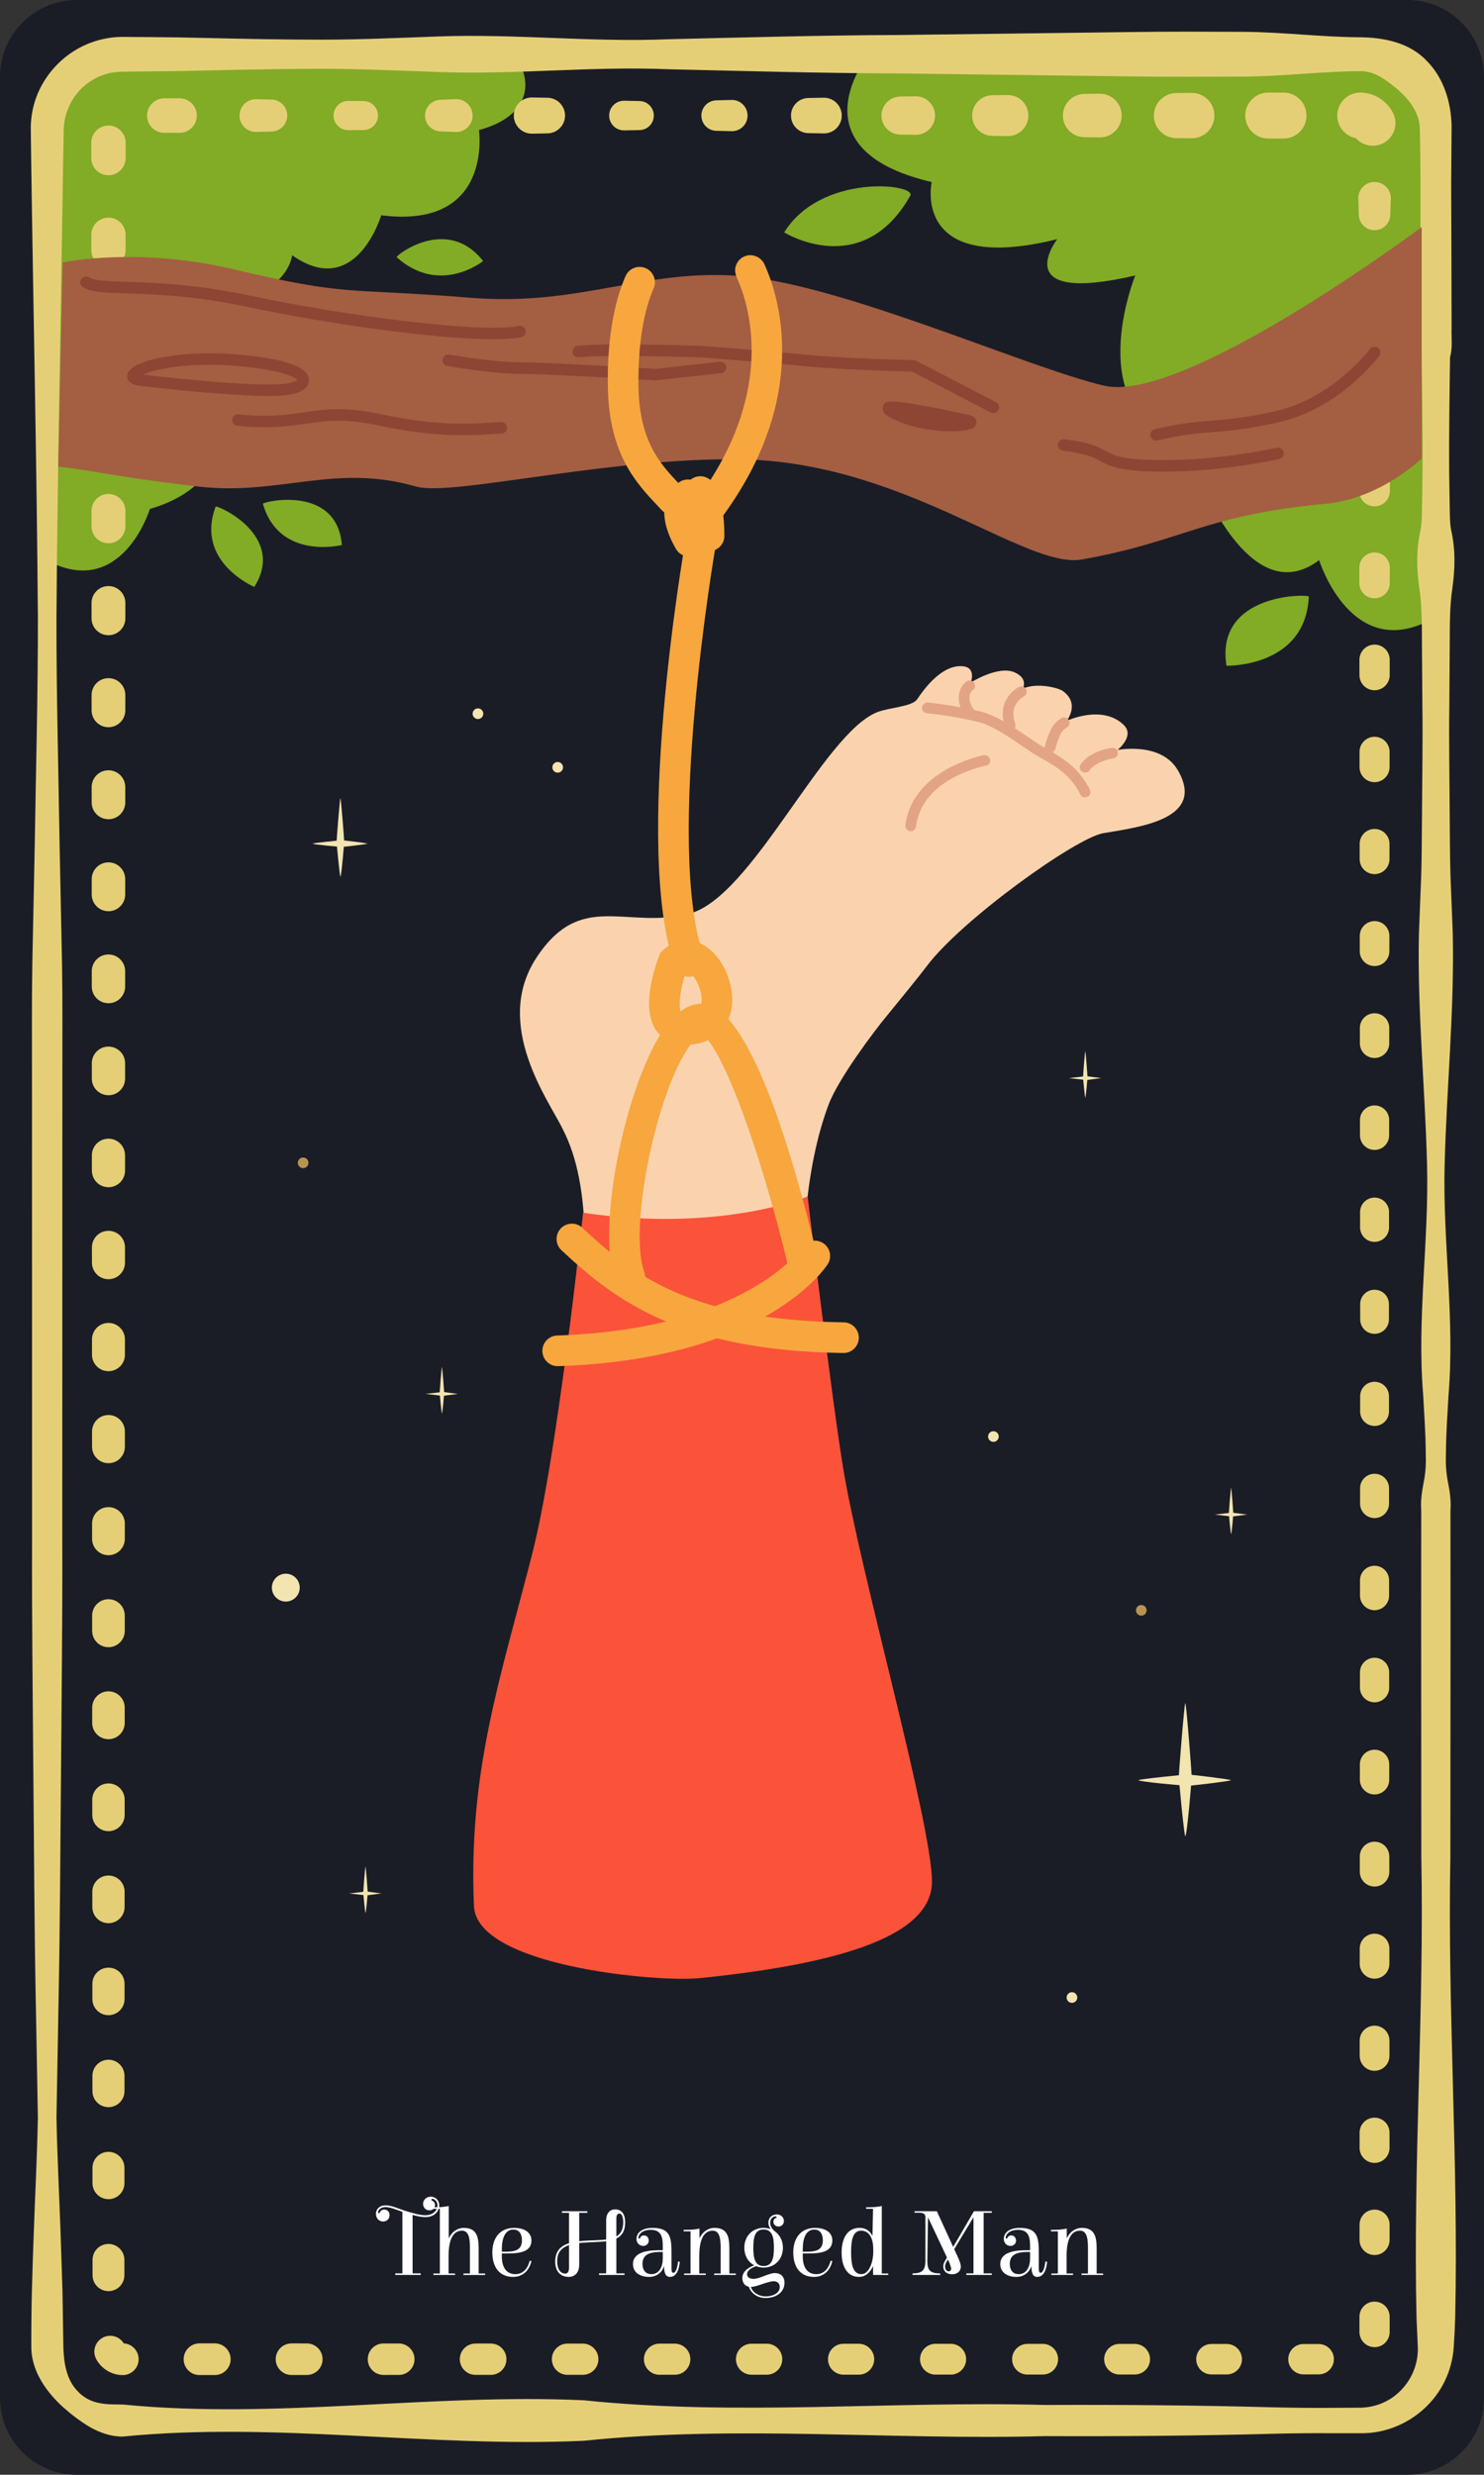<?xml version="1.0" encoding="UTF-8" standalone="no"?>
<!-- Created with Inkscape (http://www.inkscape.org/) -->

<svg
   version="1.1"
   id="svg1"
   width="129.112"
   height="215.185"
   viewBox="0 0 129.112 215.185"
   xmlns="http://www.w3.org/2000/svg"
   xmlns:svg="http://www.w3.org/2000/svg">
  <rect x="0" y="0" width="129.112" height="215.185" fill="#333333" stroke="none"/>
  <defs
     id="defs1" />
  <g
     id="g1"
     transform="translate(-150.835,-235.971)">
    <g
       id="g3376">
      <path
         id="path1945"
         d="m 279.947,444.489 c 0,3.667 -3,6.667 -6.667,6.667 H 157.501 c -3.667,0 -6.667,-3 -6.667,-6.667 V 242.637 c 0,-3.667 3,-6.667 6.667,-6.667 h 115.779 c 3.667,0 6.667,3 6.667,6.667 v 201.852"
         style="fill:#1a1d26;fill-opacity:1;fill-rule:nonzero;stroke:none;stroke-width:0.133" />
      <path
         id="path1946"
         d="m 278.061,446.964 -3.284,3.284 h -57.853 l -59.495,-1.262 -5.305,-2.544 0.507,-24.624 h 125.809 l -0.379,25.146"
         style="fill:#1a1d26;fill-opacity:1;fill-rule:nonzero;stroke:none;stroke-width:0.133" />
      <path
         id="path1947"
         d="m 226.444,240.685 c 0,0 -6.808,8.253 5.451,11.116 0,0 -1.829,8.124 10.919,4.965 0,0 -4.436,5.764 6.789,3.159 0,0 -4.876,12.017 4.303,14.499 0,0 4.876,15.387 11.697,10.252 0,0 2.863,9.216 10.101,4.963 l -0.023,-43.577 c 0,0 0.772,-6.577 -6.579,-6.577 -7.351,0 -42.659,1.201 -42.659,1.201"
         style="fill:#82ab26;fill-opacity:1;fill-rule:nonzero;stroke:none;stroke-width:0.133" />
      <path
         id="path1948"
         d="m 230.028,252.993 c 0.587,-1.04 -7.748,-1.996 -10.967,3.184 0,0 6.776,4.225 10.967,-3.184"
         style="fill:#82ab26;fill-opacity:1;fill-rule:nonzero;stroke:none;stroke-width:0.133" />
      <path
         id="path1949"
         d="m 243.279,272.208 c 2.984,2.733 -2.613,-2.379 -9.852,-2.431 0,0 2.217,3.775 9.852,2.431"
         style="fill:#82ab26;fill-opacity:1;fill-rule:nonzero;stroke:none;stroke-width:0.133" />
      <path
         id="path1950"
         d="m 264.704,287.849 c 0.011,-0.235 -8.183,-0.345 -7.16,6.009 0,0 6.88,0.179 7.16,-6.009"
         style="fill:#82ab26;fill-opacity:1;fill-rule:nonzero;stroke:none;stroke-width:0.133" />
      <path
         id="path1951"
         d="m 195.287,240.685 c 0.912,0.281 3.353,4.911 -2.779,6.596 0,0 1.263,8.653 -8.505,7.409 0,0 -2.189,7.403 -7.748,3.476 0,0 -0.555,5.031 -9.492,3.453 0,0 9.669,14.94 -2.887,18.607 0,0 -2.441,7.98 -9.016,4.449 l 0.024,-38.615 c 0,0 -0.773,-6.577 6.579,-6.577 7.349,0 33.824,1.201 33.824,1.201"
         style="fill:#82ab26;fill-opacity:1;fill-rule:nonzero;stroke:none;stroke-width:0.133" />
      <path
         id="path1952"
         d="m 175.493,264.74 c 0,0 6.064,-5.537 9.853,-2.429 0,0 -2.217,3.773 -9.853,2.429"
         style="fill:#82ab26;fill-opacity:1;fill-rule:nonzero;stroke:none;stroke-width:0.133" />
      <path
         id="path1953"
         d="m 169.596,280.024 c 0.068,-0.183 6.193,2.471 3.367,6.98 0,0 -5.171,-2.163 -3.367,-6.98"
         style="fill:#82ab26;fill-opacity:1;fill-rule:nonzero;stroke:none;stroke-width:0.133" />
      <path
         id="path1954"
         d="m 173.708,279.779 c -0.055,-0.187 6.443,-1.72 6.871,3.583 0,0 -5.439,1.359 -6.871,-3.583"
         style="fill:#82ab26;fill-opacity:1;fill-rule:nonzero;stroke:none;stroke-width:0.133" />
      <path
         id="path1955"
         d="m 185.349,258.339 c -0.143,-0.125 4.388,-3.681 7.517,0.332 0,0 -3.755,3.033 -7.517,-0.332"
         style="fill:#82ab26;fill-opacity:1;fill-rule:nonzero;stroke:none;stroke-width:0.133" />
      <path
         id="path1956"
         d="m 161.516,445.047 c 13.371,1.309 26.743,-0.981 40.115,-0.369 13.371,1.388 26.741,0.04 40.112,0.407 6.687,-0.027 13.372,0.027 20.057,0.209 1.672,0.04 3.343,0.055 5.015,0.042 l 2.483,-0.015 c 0.693,-0.033 1.379,-0.189 1.997,-0.488 1.249,-0.588 2.192,-1.713 2.616,-2.948 0.215,-0.62 0.308,-1.268 0.275,-1.905 l -0.111,-2.472 c -0.304,-13.371 0.676,-26.742 0.417,-40.114 l -0.013,-20.056 0.007,-10.028 c -0.067,-0.836 0.06,-1.672 0.224,-2.508 0.168,-0.836 0.203,-1.672 0.169,-2.506 -0.009,-1.672 -0.133,-3.344 -0.223,-5.013 -0.564,-6.687 0.513,-13.372 0.335,-20.057 -0.169,-6.685 -0.851,-13.372 -0.707,-20.057 l 0.197,-5.015 c 0.053,-1.671 0.051,-3.343 0.067,-5.013 0.017,-3.344 0.081,-6.687 0.035,-10.028 l -0.035,-5.015 c -0.011,-1.672 0.02,-3.344 -0.233,-5.015 -0.235,-1.672 -0.272,-3.343 0.111,-5.015 0.151,-0.836 0.105,-1.672 0.133,-2.507 l 0.04,-2.507 c 0.021,-3.343 -0.031,-6.685 -0.077,-10.029 -0.241,-0.836 -0.096,-1.671 -0.135,-2.507 l 0.007,-2.508 0.015,-5.013 c 0.02,-3.315 0.033,-6.748 -0.049,-9.965 -0.089,-1.349 -0.971,-2.437 -1.865,-3.233 -0.913,-0.741 -1.957,-1.661 -3.312,-1.639 -3.344,0.016 -6.687,0.443 -10.029,0.471 -3.343,0.013 -6.685,0.033 -10.028,-0.017 l -20.057,-0.256 c -6.685,-0.02 -13.371,-0.211 -20.057,-0.365 -6.685,-0.281 -13.371,0.489 -20.056,0.239 -3.343,-0.12 -6.685,-0.273 -10.028,-0.279 -3.344,0.003 -6.685,0.064 -10.029,0.145 -1.671,0.041 -3.343,0.071 -5.015,0.08 l -2.473,0.031 c -0.644,0.007 -1.283,0.136 -1.877,0.387 -1.192,0.493 -2.191,1.473 -2.708,2.664 -0.261,0.592 -0.42,1.231 -0.444,1.885 l -0.048,2.473 c -0.188,13.372 -0.491,26.743 -0.588,40.113 -0.005,6.685 0.177,13.372 0.281,20.057 l 0.205,10.028 c 0.055,3.344 0.025,6.686 0.028,10.028 l -0.007,40.115 c 0.025,6.685 -0.06,13.372 -0.108,20.056 -0.067,6.686 -0.084,13.372 -0.216,20.057 l -0.181,10.029 c 0.064,3.343 0.241,6.684 0.357,10.028 l 0.165,5.015 0.077,4.951 c 0.047,1.265 0.231,2.784 1.283,3.835 0.492,0.525 1.168,0.868 1.863,0.991 0.695,0.143 1.372,0.109 2.025,0.127 z m 0,2.789 c -1.019,0.009 -2.012,-0.348 -2.865,-0.832 -0.853,-0.505 -1.605,-1.09 -2.32,-1.719 -1.373,-1.251 -2.687,-2.988 -2.771,-5.065 -0.019,-3.468 0.087,-6.72 0.213,-10.091 0.116,-3.344 0.292,-6.685 0.357,-10.028 l -0.181,-10.029 c -0.132,-6.685 -0.149,-13.371 -0.216,-20.057 -0.048,-6.684 -0.133,-13.371 -0.108,-20.056 l -0.007,-40.115 c 0.003,-3.342 -0.027,-6.684 0.028,-10.028 l 0.205,-10.028 c 0.104,-6.685 0.287,-13.372 0.281,-20.057 -0.097,-13.371 -0.4,-26.741 -0.588,-40.113 l -0.032,-2.54 c 0.008,-1.017 0.211,-2.041 0.612,-2.984 0.797,-1.887 2.333,-3.439 4.223,-4.256 0.941,-0.409 1.968,-0.635 2.995,-0.659 l 2.539,0.016 c 1.672,0.011 3.344,0.037 5.015,0.081 3.344,0.08 6.685,0.141 10.029,0.144 3.343,-0.005 6.685,-0.157 10.028,-0.28 6.685,-0.248 13.371,0.523 20.056,0.241 6.687,-0.156 13.372,-0.347 20.057,-0.367 l 20.057,-0.255 c 3.343,-0.051 6.685,-0.033 10.028,-0.019 3.343,0.028 6.685,0.455 10.029,0.472 1.993,0.016 4.267,0.445 5.76,2.027 1.529,1.507 2.145,3.671 2.188,5.667 l -0.036,5.077 0.017,5.013 0.013,5.013 0.007,2.508 c -0.037,0.836 0.108,1.671 -0.135,2.507 -0.047,3.344 -0.097,6.687 -0.076,10.029 l 0.039,2.507 c 0.028,0.835 -0.017,1.671 0.133,2.507 0.383,1.672 0.344,3.343 0.111,5.015 -0.252,1.671 -0.223,3.343 -0.235,5.015 l -0.033,5.015 c -0.047,3.341 0.017,6.684 0.033,10.028 0.017,1.671 0.015,3.343 0.068,5.013 l 0.197,5.015 c 0.145,6.685 -0.537,13.372 -0.707,20.057 -0.177,6.685 0.899,13.371 0.336,20.057 -0.091,1.669 -0.215,3.341 -0.224,5.013 -0.033,0.834 0.001,1.67 0.169,2.506 0.165,0.836 0.291,1.672 0.224,2.508 l 0.008,10.028 -0.015,20.056 c -0.257,13.372 0.721,26.743 0.417,40.114 -0.023,0.853 -0.065,1.636 -0.125,2.545 -0.068,1.032 -0.335,2.048 -0.783,2.964 -0.892,1.84 -2.481,3.249 -4.315,3.97 -0.917,0.36 -1.897,0.56 -2.875,0.557 h -2.531 c -1.672,-0.013 -3.343,0.003 -5.015,0.042 -6.685,0.184 -13.371,0.237 -20.057,0.21 -13.371,0.367 -26.741,-0.983 -40.112,0.405 -13.372,0.612 -26.744,-1.679 -40.115,-0.367"
         style="fill:#e5cf76;fill-opacity:1;fill-rule:nonzero;stroke:none;stroke-width:0.133" />
      <path
         id="path1957"
         d="m 161.516,442.487 c -0.977,10e-4 -1.856,-0.557 -2.3,-1.368 -0.368,-0.668 -0.127,-1.507 0.54,-1.876 0.668,-0.369 1.508,-0.127 1.877,0.54 l -0.117,-0.056 c 0.763,0 1.38,0.617 1.38,1.38 0,0.763 -0.617,1.38 -1.38,1.38"
         style="fill:#e5cf76;fill-opacity:1;fill-rule:nonzero;stroke:none;stroke-width:0.133" />
      <path
         id="path1958"
         d="m 158.887,433.805 -0.001,-1.333 c 0,-0.766 0.62,-1.387 1.385,-1.387 0.765,0 1.385,0.62 1.387,1.384 l -0.001,1.336 c 0,0.764 -0.621,1.384 -1.385,1.384 -0.765,0 -1.385,-0.62 -1.384,-1.384"
         style="fill:#e5cf76;fill-opacity:1;fill-rule:nonzero;stroke:none;stroke-width:0.133" />
      <path
         id="path1959"
         d="M 158.881,425.801 158.88,424.468 c 0,-0.768 0.623,-1.391 1.391,-1.392 0.768,0 1.391,0.623 1.391,1.39 l -0.001,1.336 c 0,0.768 -0.623,1.389 -1.389,1.389 -0.768,-0.001 -1.389,-0.621 -1.389,-1.389"
         style="fill:#e5cf76;fill-opacity:1;fill-rule:nonzero;stroke:none;stroke-width:0.133" />
      <path
         id="path1960"
         d="m 158.877,417.797 -0.001,-1.333 c 0,-0.771 0.624,-1.396 1.395,-1.396 0.771,-0.002 1.395,0.624 1.396,1.393 l -0.001,1.336 c 0,0.771 -0.625,1.395 -1.395,1.393 -0.771,0 -1.395,-0.622 -1.393,-1.393"
         style="fill:#e5cf76;fill-opacity:1;fill-rule:nonzero;stroke:none;stroke-width:0.133" />
      <path
         id="path1961"
         d="m 158.872,409.794 v -1.333 c -0.001,-0.773 0.625,-1.4 1.399,-1.4 0.773,0 1.4,0.625 1.4,1.397 v 1.337 c -0.001,0.773 -0.628,1.398 -1.4,1.398 -0.773,0 -1.399,-0.626 -1.399,-1.398"
         style="fill:#e5cf76;fill-opacity:1;fill-rule:nonzero;stroke:none;stroke-width:0.133" />
      <path
         id="path1962"
         d="m 158.868,401.789 -0.001,-1.333 c 0,-0.776 0.628,-1.404 1.404,-1.405 0.776,0 1.405,0.628 1.405,1.404 l -0.001,1.335 c 0,0.776 -0.629,1.404 -1.404,1.404 -0.776,-10e-4 -1.404,-0.628 -1.403,-1.404"
         style="fill:#e5cf76;fill-opacity:1;fill-rule:nonzero;stroke:none;stroke-width:0.133" />
      <path
         id="path1963"
         d="m 158.863,393.785 -0.001,-1.333 c 0,-0.779 0.631,-1.409 1.409,-1.409 0.777,-10e-4 1.409,0.63 1.411,1.408 l -0.001,1.334 c 0,0.779 -0.632,1.409 -1.409,1.408 -0.779,0 -1.408,-0.629 -1.408,-1.408"
         style="fill:#e5cf76;fill-opacity:1;fill-rule:nonzero;stroke:none;stroke-width:0.133" />
      <path
         id="path1964"
         d="m 158.857,385.783 v -1.333 c -10e-4,-0.781 0.632,-1.415 1.413,-1.416 0.78,0 1.415,0.633 1.415,1.414 v 1.336 c -0.001,0.78 -0.635,1.412 -1.415,1.412 -0.78,0 -1.413,-0.632 -1.413,-1.412"
         style="fill:#e5cf76;fill-opacity:1;fill-rule:nonzero;stroke:none;stroke-width:0.133" />
      <path
         id="path1965"
         d="m 158.853,377.778 -0.001,-1.333 c 0,-0.784 0.635,-1.42 1.419,-1.421 0.783,0 1.419,0.637 1.419,1.419 v 1.336 c -0.001,0.783 -0.636,1.418 -1.419,1.418 -0.783,-0.002 -1.419,-0.635 -1.417,-1.418"
         style="fill:#e5cf76;fill-opacity:1;fill-rule:nonzero;stroke:none;stroke-width:0.133" />
      <path
         id="path1966"
         d="m 158.848,369.775 v -1.333 c 0,-0.787 0.636,-1.425 1.423,-1.425 0.785,0 1.424,0.637 1.424,1.424 l -0.001,1.335 c 0,0.785 -0.637,1.422 -1.423,1.421 -0.785,0 -1.423,-0.636 -1.423,-1.421"
         style="fill:#e5cf76;fill-opacity:1;fill-rule:nonzero;stroke:none;stroke-width:0.133" />
      <path
         id="path1967"
         d="m 158.844,361.771 -0.001,-1.333 c 0,-0.79 0.639,-1.429 1.428,-1.431 0.788,0 1.428,0.64 1.429,1.429 l -0.001,1.335 c 0,0.79 -0.64,1.427 -1.428,1.427 -0.788,0 -1.428,-0.637 -1.427,-1.427"
         style="fill:#e5cf76;fill-opacity:1;fill-rule:nonzero;stroke:none;stroke-width:0.133" />
      <path
         id="path1968"
         d="m 158.839,353.766 v -1.333 c -0.001,-0.792 0.64,-1.433 1.432,-1.433 0.791,-9.3e-4 1.433,0.64 1.433,1.432 v 1.334 c -0.001,0.792 -0.643,1.432 -1.433,1.432 -0.791,-0.002 -1.432,-0.64 -1.432,-1.432"
         style="fill:#e5cf76;fill-opacity:1;fill-rule:nonzero;stroke:none;stroke-width:0.133" />
      <path
         id="path1969"
         d="m 158.835,345.763 -0.001,-1.333 c 0,-0.795 0.643,-1.439 1.437,-1.439 0.793,0 1.439,0.643 1.439,1.437 l -0.001,1.335 c 0,0.794 -0.644,1.437 -1.437,1.436 -0.795,0 -1.437,-0.642 -1.436,-1.436"
         style="fill:#e5cf76;fill-opacity:1;fill-rule:nonzero;stroke:none;stroke-width:0.133" />
      <path
         id="path1970"
         d="m 158.829,337.759 -0.001,-1.333 c 0,-0.797 0.645,-1.443 1.443,-1.444 0.796,0 1.443,0.645 1.443,1.442 v 1.335 c 0,0.797 -0.647,1.441 -1.443,1.441 -0.797,0 -1.441,-0.644 -1.441,-1.441"
         style="fill:#e5cf76;fill-opacity:1;fill-rule:nonzero;stroke:none;stroke-width:0.133" />
      <path
         id="path1971"
         d="m 158.824,329.755 v -1.333 c 0,-0.8 0.647,-1.448 1.447,-1.448 0.799,-10e-4 1.447,0.647 1.448,1.447 l -0.001,1.334 c 0,0.8 -0.648,1.447 -1.447,1.447 -0.8,-0.002 -1.447,-0.647 -1.447,-1.447"
         style="fill:#e5cf76;fill-opacity:1;fill-rule:nonzero;stroke:none;stroke-width:0.133" />
      <path
         id="path1972"
         d="m 158.82,321.751 -0.001,-1.333 c 0,-0.803 0.649,-1.454 1.452,-1.454 0.801,0 1.452,0.651 1.452,1.452 v 1.335 c -0.001,0.803 -0.651,1.452 -1.452,1.451 -0.803,0 -1.451,-0.648 -1.451,-1.451"
         style="fill:#e5cf76;fill-opacity:1;fill-rule:nonzero;stroke:none;stroke-width:0.133" />
      <path
         id="path1973"
         d="m 158.815,313.747 v -1.333 c -0.001,-0.804 0.651,-1.457 1.456,-1.459 0.804,0 1.457,0.653 1.457,1.457 l -0.001,1.335 c 0,0.805 -0.652,1.456 -1.456,1.456 -0.805,0 -1.456,-0.651 -1.456,-1.456"
         style="fill:#e5cf76;fill-opacity:1;fill-rule:nonzero;stroke:none;stroke-width:0.133" />
      <path
         id="path1974"
         d="m 158.811,305.744 -0.001,-1.335 c 0,-0.807 0.655,-1.461 1.46,-1.461 0.808,-0.001 1.463,0.653 1.464,1.46 l -10e-4,1.336 c 0,0.807 -0.655,1.46 -1.463,1.46 -0.805,-10e-4 -1.46,-0.653 -1.459,-1.46"
         style="fill:#e5cf76;fill-opacity:1;fill-rule:nonzero;stroke:none;stroke-width:0.133" />
      <path
         id="path1975"
         d="m 158.805,297.74 -0.001,-1.335 c 0,-0.809 0.657,-1.465 1.465,-1.467 0.811,0 1.468,0.656 1.468,1.465 v 1.336 c -0.001,0.809 -0.657,1.465 -1.468,1.464 -0.808,0 -1.464,-0.655 -1.464,-1.464"
         style="fill:#e5cf76;fill-opacity:1;fill-rule:nonzero;stroke:none;stroke-width:0.133" />
      <path
         id="path1976"
         d="m 158.801,289.736 -0.001,-1.335 c 0,-0.812 0.659,-1.471 1.469,-1.471 0.813,-0.001 1.472,0.657 1.472,1.469 v 1.336 c 0,0.812 -0.659,1.469 -1.472,1.469 -0.811,0 -1.469,-0.657 -1.468,-1.469"
         style="fill:#e5cf76;fill-opacity:1;fill-rule:nonzero;stroke:none;stroke-width:0.133" />
      <path
         id="path1977"
         d="m 158.796,281.731 v -1.333 c -0.001,-0.815 0.66,-1.476 1.473,-1.476 0.816,0 1.477,0.66 1.477,1.475 v 1.335 c -0.001,0.816 -0.661,1.476 -1.477,1.476 -0.813,-10e-4 -1.473,-0.66 -1.473,-1.476"
         style="fill:#e5cf76;fill-opacity:1;fill-rule:nonzero;stroke:none;stroke-width:0.133" />
      <path
         id="path1978"
         d="m 158.792,273.728 -0.001,-1.335 c 0,-0.817 0.663,-1.48 1.479,-1.481 0.819,0 1.481,0.663 1.483,1.481 l -0.001,1.335 c 0,0.817 -0.663,1.48 -1.481,1.479 -0.816,0 -1.479,-0.661 -1.477,-1.479"
         style="fill:#e5cf76;fill-opacity:1;fill-rule:nonzero;stroke:none;stroke-width:0.133" />
      <path
         id="path1979"
         d="m 158.787,265.725 -0.001,-1.335 c 0,-0.821 0.665,-1.487 1.484,-1.487 0.821,-0.001 1.487,0.664 1.487,1.485 v 1.336 c -0.001,0.819 -0.665,1.483 -1.487,1.483 -0.819,0 -1.483,-0.664 -1.483,-1.483"
         style="fill:#e5cf76;fill-opacity:1;fill-rule:nonzero;stroke:none;stroke-width:0.133" />
      <path
         id="path1980"
         d="m 158.781,257.721 v -1.335 c -0.001,-0.824 0.665,-1.492 1.488,-1.492 0.824,0 1.492,0.667 1.492,1.491 l -10e-4,1.336 c 0,0.821 -0.667,1.488 -1.491,1.488 -0.821,-10e-4 -1.488,-0.667 -1.488,-1.488"
         style="fill:#e5cf76;fill-opacity:1;fill-rule:nonzero;stroke:none;stroke-width:0.133" />
      <path
         id="path1981"
         d="m 158.777,249.717 -0.001,-1.335 c 0,-0.825 0.668,-1.495 1.493,-1.496 0.827,0 1.496,0.669 1.497,1.495 l -0.001,1.336 c 0,0.824 -0.669,1.493 -1.496,1.492 -0.824,0 -1.493,-0.668 -1.492,-1.492"
         style="fill:#e5cf76;fill-opacity:1;fill-rule:nonzero;stroke:none;stroke-width:0.133" />
      <path
         id="path1982"
         d="M 165.125,244.52 H 166.46 c 0.828,-0.001 1.5,0.671 1.5,1.499 0,0.828 -0.671,1.5 -1.499,1.5 h -1.336 c -0.828,-10e-4 -1.499,-0.672 -1.497,-1.5 0,-0.828 0.669,-1.499 1.497,-1.499"
         style="fill:#e5cf76;fill-opacity:1;fill-rule:nonzero;stroke:none;stroke-width:0.133" />
      <path
         id="path1983"
         d="m 173.129,244.596 1.335,0.031 c 0.768,0.019 1.377,0.656 1.36,1.425 -0.017,0.745 -0.623,1.341 -1.36,1.36 l -1.335,0.031 c -0.787,0.017 -1.439,-0.605 -1.456,-1.389 -0.017,-0.787 0.604,-1.439 1.391,-1.457 h 0.065"
         style="fill:#e5cf76;fill-opacity:1;fill-rule:nonzero;stroke:none;stroke-width:0.133" />
      <path
         id="path1984"
         d="m 181.133,244.749 1.333,0.009 c 0.696,0.005 1.257,0.573 1.252,1.269 -0.004,0.691 -0.563,1.248 -1.252,1.253 l -1.333,0.008 c -0.701,0.004 -1.273,-0.561 -1.279,-1.261 -0.004,-0.7 0.56,-1.273 1.261,-1.279 h 0.017"
         style="fill:#e5cf76;fill-opacity:1;fill-rule:nonzero;stroke:none;stroke-width:0.133" />
      <path
         id="path1985"
         d="m 189.137,244.645 1.333,-0.052 c 0.788,-0.032 1.452,0.581 1.483,1.371 0.032,0.788 -0.583,1.452 -1.371,1.483 h -0.112 l -1.333,-0.053 c -0.759,-0.029 -1.351,-0.668 -1.321,-1.428 0.028,-0.721 0.612,-1.292 1.321,-1.32"
         style="fill:#e5cf76;fill-opacity:1;fill-rule:nonzero;stroke:none;stroke-width:0.133" />
      <path
         id="path1986"
         d="m 197.141,244.447 1.333,0.024 c 0.856,0.016 1.537,0.721 1.521,1.577 -0.016,0.836 -0.693,1.505 -1.521,1.52 l -1.333,0.025 c -0.869,0.016 -1.587,-0.676 -1.603,-1.544 -0.016,-0.871 0.675,-1.588 1.544,-1.603 h 0.059"
         style="fill:#e5cf76;fill-opacity:1;fill-rule:nonzero;stroke:none;stroke-width:0.133" />
      <path
         id="path1987"
         d="m 205.145,244.731 1.333,0.025 c 0.697,0.013 1.253,0.588 1.24,1.287 -0.012,0.683 -0.564,1.228 -1.24,1.24 l -1.333,0.025 c -0.712,0.013 -1.299,-0.553 -1.312,-1.265 -0.013,-0.711 0.553,-1.299 1.264,-1.312 h 0.048"
         style="fill:#e5cf76;fill-opacity:1;fill-rule:nonzero;stroke:none;stroke-width:0.133" />
      <path
         id="path1988"
         d="m 213.148,244.695 1.335,-0.032 c 0.749,-0.019 1.372,0.573 1.391,1.324 0.019,0.749 -0.575,1.372 -1.324,1.391 l -1.401,-0.033 c -0.731,-0.017 -1.309,-0.625 -1.292,-1.356 0.017,-0.709 0.592,-1.275 1.292,-1.293"
         style="fill:#e5cf76;fill-opacity:1;fill-rule:nonzero;stroke:none;stroke-width:0.133" />
      <path
         id="path1989"
         d="m 221.153,244.492 1.333,-0.025 c 0.857,-0.017 1.565,0.665 1.583,1.524 0.016,0.856 -0.665,1.567 -1.523,1.581 l -1.393,-0.024 c -0.844,-0.017 -1.516,-0.713 -1.499,-1.557 0.015,-0.823 0.683,-1.483 1.499,-1.499"
         style="fill:#e5cf76;fill-opacity:1;fill-rule:nonzero;stroke:none;stroke-width:0.133" />
      <path
         id="path1990"
         d="m 229.157,244.365 1.333,-0.02 c 0.924,-0.012 1.684,0.727 1.696,1.651 0.013,0.924 -0.724,1.684 -1.649,1.697 l -1.38,-0.02 c -0.915,-0.011 -1.645,-0.763 -1.633,-1.676 0.013,-0.899 0.741,-1.619 1.633,-1.632"
         style="fill:#e5cf76;fill-opacity:1;fill-rule:nonzero;stroke:none;stroke-width:0.133" />
      <path
         id="path1991"
         d="m 237.16,244.252 1.335,-0.019 c 0.987,-0.013 1.797,0.773 1.811,1.761 0.015,0.987 -0.775,1.797 -1.76,1.811 l -1.385,-0.019 c -0.976,-0.013 -1.756,-0.816 -1.743,-1.792 0.013,-0.959 0.791,-1.728 1.743,-1.743"
         style="fill:#e5cf76;fill-opacity:1;fill-rule:nonzero;stroke:none;stroke-width:0.133" />
      <path
         id="path1992"
         d="m 245.164,244.139 1.333,-0.019 c 1.049,-0.013 1.912,0.824 1.927,1.873 0.015,1.048 -0.823,1.911 -1.872,1.925 l -1.388,-0.019 c -1.039,-0.015 -1.868,-0.868 -1.853,-1.907 0.013,-1.02 0.84,-1.839 1.853,-1.855"
         style="fill:#e5cf76;fill-opacity:1;fill-rule:nonzero;stroke:none;stroke-width:0.133" />
      <path
         id="path1993"
         d="m 253.168,244.06 1.333,-0.013 c 1.091,-0.009 1.981,0.865 1.991,1.956 0.011,1.088 -0.864,1.98 -1.953,1.991 l -1.371,-0.013 c -1.083,-0.009 -1.953,-0.896 -1.943,-1.977 0.009,-1.071 0.877,-1.933 1.943,-1.943"
         style="fill:#e5cf76;fill-opacity:1;fill-rule:nonzero;stroke:none;stroke-width:0.133" />
      <path
         id="path1994"
         d="m 261.172,244.021 h 1.333 c 1.104,0 1.999,0.895 1.999,1.997 0.001,1.103 -0.893,1.999 -1.997,1.999 h -1.335 c -1.103,-10e-4 -1.997,-0.896 -1.997,-1.999 0,-1.103 0.895,-1.997 1.997,-1.997"
         style="fill:#e5cf76;fill-opacity:1;fill-rule:nonzero;stroke:none;stroke-width:0.133" />
      <path
         id="path1995"
         d="m 269.181,244.019 c 1.215,0.012 2.281,0.709 2.815,1.704 0.525,0.951 0.181,2.151 -0.771,2.676 -0.952,0.527 -2.151,0.181 -2.677,-0.771 0.107,0.211 0.313,0.375 0.633,0.391 -1.105,0 -2,-0.895 -2,-2 0,-1.104 0.895,-2 2,-2"
         style="fill:#e5cf76;fill-opacity:1;fill-rule:nonzero;stroke:none;stroke-width:0.133" />
      <path
         id="path1996"
         d="m 271.841,253.321 c -0.033,0.444 -0.031,0.889 -0.044,1.333 -0.023,0.757 -0.655,1.353 -1.412,1.332 -0.729,-0.021 -1.309,-0.612 -1.332,-1.332 -0.012,-0.444 -0.011,-0.889 -0.044,-1.333 -0.059,-0.783 0.528,-1.464 1.311,-1.523 0.781,-0.059 1.463,0.528 1.521,1.311 v 0.212"
         style="fill:#e5cf76;fill-opacity:1;fill-rule:nonzero;stroke:none;stroke-width:0.133" />
      <path
         id="path1997"
         d="m 271.78,261.325 -10e-4,1.333 c -0.001,0.747 -0.608,1.352 -1.355,1.351 -0.747,-0.001 -1.352,-0.604 -1.351,-1.351 l -0.003,-1.333 c 0,-0.749 0.605,-1.356 1.353,-1.357 0.748,0 1.355,0.605 1.356,1.353 v 0.004"
         style="fill:#e5cf76;fill-opacity:1;fill-rule:nonzero;stroke:none;stroke-width:0.133" />
      <path
         id="path1998"
         d="m 271.771,269.329 -0.001,1.333 c -10e-4,0.741 -0.604,1.343 -1.345,1.341 -0.741,0 -1.343,-0.6 -1.343,-1.341 l -10e-4,-1.333 c 0,-0.744 0.601,-1.347 1.344,-1.348 0.743,0 1.345,0.601 1.347,1.344 v 0.004"
         style="fill:#e5cf76;fill-opacity:1;fill-rule:nonzero;stroke:none;stroke-width:0.133" />
      <path
         id="path1999"
         d="m 271.761,277.333 -10e-4,1.333 c -0.001,0.736 -0.6,1.333 -1.336,1.332 -0.737,0 -1.333,-0.596 -1.332,-1.332 l -0.003,-1.333 c 0,-0.739 0.596,-1.337 1.335,-1.337 0.737,-0.001 1.336,0.596 1.337,1.333 v 0.004"
         style="fill:#e5cf76;fill-opacity:1;fill-rule:nonzero;stroke:none;stroke-width:0.133" />
      <path
         id="path2000"
         d="m 271.752,285.337 -0.003,1.333 c 0,0.731 -0.593,1.324 -1.325,1.323 -0.732,0 -1.324,-0.592 -1.323,-1.323 l -0.001,-1.333 c -10e-4,-0.733 0.592,-1.328 1.324,-1.329 0.732,-0.001 1.327,0.593 1.328,1.325 v 0.004"
         style="fill:#e5cf76;fill-opacity:1;fill-rule:nonzero;stroke:none;stroke-width:0.133" />
      <path
         id="path2001"
         d="m 271.741,293.34 v 1.333 c -0.001,0.727 -0.591,1.316 -1.317,1.315 -0.727,-10e-4 -1.315,-0.588 -1.313,-1.315 l -10e-4,-1.333 c -0.001,-0.727 0.588,-1.317 1.315,-1.319 0.727,0 1.317,0.589 1.317,1.316 v 0.003"
         style="fill:#e5cf76;fill-opacity:1;fill-rule:nonzero;stroke:none;stroke-width:0.133" />
      <path
         id="path2002"
         d="m 271.733,301.344 -0.003,1.333 c 0,0.721 -0.585,1.305 -1.307,1.305 -0.721,-10e-4 -1.305,-0.584 -1.304,-1.305 l -0.001,-1.333 c -10e-4,-0.723 0.584,-1.308 1.305,-1.308 0.721,-10e-4 1.308,0.583 1.309,1.304 v 0.004"
         style="fill:#e5cf76;fill-opacity:1;fill-rule:nonzero;stroke:none;stroke-width:0.133" />
      <path
         id="path2003"
         d="m 271.723,309.348 -0.001,1.333 c -10e-4,0.716 -0.581,1.296 -1.297,1.295 -0.716,0 -1.295,-0.579 -1.295,-1.295 l -10e-4,-1.333 c -0.001,-0.717 0.58,-1.297 1.296,-1.299 0.716,-10e-4 1.299,0.579 1.299,1.295 v 0.004"
         style="fill:#e5cf76;fill-opacity:1;fill-rule:nonzero;stroke:none;stroke-width:0.133" />
      <path
         id="path2004"
         d="m 271.713,317.352 -10e-4,1.333 c 0,0.711 -0.577,1.287 -1.288,1.285 -0.711,-0.002 -1.287,-0.575 -1.285,-1.285 l -0.001,-1.333 c -10e-4,-0.712 0.576,-1.289 1.287,-1.291 0.711,0 1.289,0.576 1.289,1.287 v 0.004"
         style="fill:#e5cf76;fill-opacity:1;fill-rule:nonzero;stroke:none;stroke-width:0.133" />
      <path
         id="path2005"
         d="m 271.704,325.356 -10e-4,1.333 c -10e-4,0.705 -0.573,1.276 -1.279,1.276 -0.705,-0.002 -1.276,-0.571 -1.276,-1.276 l -0.001,-1.333 c 0,-0.707 0.571,-1.28 1.277,-1.281 0.707,0 1.28,0.572 1.28,1.277 v 0.004"
         style="fill:#e5cf76;fill-opacity:1;fill-rule:nonzero;stroke:none;stroke-width:0.133" />
      <path
         id="path2006"
         d="m 271.695,333.36 -10e-4,1.333 c -0.001,0.7 -0.569,1.267 -1.269,1.265 -0.7,0 -1.267,-0.565 -1.267,-1.265 l -0.001,-1.333 c 0,-0.702 0.567,-1.271 1.268,-1.271 0.701,-10e-4 1.269,0.567 1.271,1.267 v 0.004"
         style="fill:#e5cf76;fill-opacity:1;fill-rule:nonzero;stroke:none;stroke-width:0.133" />
      <path
         id="path2007"
         d="m 271.685,341.364 -0.001,1.333 c -10e-4,0.696 -0.565,1.257 -1.26,1.256 -0.695,0 -1.257,-0.56 -1.257,-1.256 l -10e-4,-1.333 c 0,-0.696 0.563,-1.26 1.259,-1.261 0.696,-0.001 1.261,0.563 1.261,1.257 v 0.004"
         style="fill:#e5cf76;fill-opacity:1;fill-rule:nonzero;stroke:none;stroke-width:0.133" />
      <path
         id="path2008"
         d="m 271.676,349.368 -0.001,1.333 c -10e-4,0.691 -0.561,1.248 -1.251,1.248 -0.689,-0.002 -1.248,-0.557 -1.247,-1.248 l -0.003,-1.333 c 0,-0.692 0.559,-1.252 1.249,-1.252 0.691,0 1.251,0.557 1.252,1.248 v 0.004"
         style="fill:#e5cf76;fill-opacity:1;fill-rule:nonzero;stroke:none;stroke-width:0.133" />
      <path
         id="path2009"
         d="m 271.679,357.372 v 1.333 c 0.001,0.692 -0.56,1.253 -1.252,1.253 -0.692,0.002 -1.255,-0.56 -1.255,-1.252 l 0.001,-1.334 c 0,-0.694 0.561,-1.254 1.253,-1.254 0.692,0.002 1.252,0.56 1.252,1.254"
         style="fill:#e5cf76;fill-opacity:1;fill-rule:nonzero;stroke:none;stroke-width:0.133" />
      <path
         id="path2010"
         d="m 271.684,365.376 0.001,1.333 c 0,0.695 -0.563,1.26 -1.259,1.26 -0.696,0 -1.26,-0.563 -1.261,-1.258 l 0.001,-1.335 c 10e-4,-0.696 0.565,-1.26 1.26,-1.258 0.695,0 1.259,0.563 1.257,1.258"
         style="fill:#e5cf76;fill-opacity:1;fill-rule:nonzero;stroke:none;stroke-width:0.133" />
      <path
         id="path2011"
         d="m 271.689,373.38 0.001,1.333 c 0,0.698 -0.565,1.265 -1.264,1.267 -0.699,0 -1.267,-0.567 -1.267,-1.265 l 0.001,-1.335 c 0,-0.7 0.567,-1.264 1.265,-1.264 0.699,0 1.264,0.564 1.263,1.264"
         style="fill:#e5cf76;fill-opacity:1;fill-rule:nonzero;stroke:none;stroke-width:0.133" />
      <path
         id="path2012"
         d="m 271.696,381.384 0.001,1.333 c 0,0.701 -0.568,1.272 -1.271,1.272 -0.703,10e-4 -1.272,-0.568 -1.272,-1.271 l 0.001,-1.334 c 0,-0.703 0.569,-1.271 1.271,-1.27 0.701,0 1.269,0.567 1.269,1.27"
         style="fill:#e5cf76;fill-opacity:1;fill-rule:nonzero;stroke:none;stroke-width:0.133" />
      <path
         id="path2013"
         d="m 271.701,389.387 0.001,1.334 c 10e-4,0.706 -0.571,1.278 -1.276,1.279 -0.705,0 -1.277,-0.572 -1.279,-1.277 l 0.001,-1.336 c 0,-0.705 0.572,-1.275 1.277,-1.275 0.704,0 1.276,0.57 1.275,1.275"
         style="fill:#e5cf76;fill-opacity:1;fill-rule:nonzero;stroke:none;stroke-width:0.133" />
      <path
         id="path2014"
         d="m 271.708,397.39 10e-4,1.335 c 0,0.708 -0.575,1.283 -1.283,1.283 -0.709,10e-4 -1.284,-0.572 -1.284,-1.281 v -1.337 c 0.001,-0.708 0.576,-1.281 1.284,-1.281 0.708,0.001 1.281,0.573 1.281,1.281"
         style="fill:#e5cf76;fill-opacity:1;fill-rule:nonzero;stroke:none;stroke-width:0.133" />
      <path
         id="path2015"
         d="m 271.713,405.394 0.001,1.334 c 0,0.714 -0.576,1.29 -1.288,1.291 -0.712,0 -1.291,-0.576 -1.291,-1.289 l 0.001,-1.336 c 0,-0.711 0.577,-1.287 1.289,-1.285 0.711,0 1.287,0.575 1.287,1.285"
         style="fill:#e5cf76;fill-opacity:1;fill-rule:nonzero;stroke:none;stroke-width:0.133" />
      <path
         id="path2016"
         d="m 271.72,413.397 v 1.335 c 10e-4,0.716 -0.579,1.296 -1.293,1.296 -0.715,0.002 -1.296,-0.579 -1.296,-1.295 v -1.336 c 0.001,-0.715 0.581,-1.292 1.296,-1.292 0.715,10e-4 1.293,0.577 1.293,1.292"
         style="fill:#e5cf76;fill-opacity:1;fill-rule:nonzero;stroke:none;stroke-width:0.133" />
      <path
         id="path2017"
         d="m 271.725,421.401 0.001,1.334 c 0,0.719 -0.581,1.302 -1.3,1.303 -0.719,0 -1.301,-0.583 -1.303,-1.301 l 0.001,-1.336 c 10e-4,-0.717 0.583,-1.299 1.301,-1.297 0.717,0 1.3,0.58 1.299,1.297"
         style="fill:#e5cf76;fill-opacity:1;fill-rule:nonzero;stroke:none;stroke-width:0.133" />
      <path
         id="path2018"
         d="m 271.732,429.405 v 1.334 c 10e-4,0.721 -0.584,1.308 -1.305,1.308 -0.721,10e-4 -1.308,-0.584 -1.308,-1.307 l 0.001,-1.336 c 0,-0.721 0.585,-1.304 1.307,-1.304 0.721,0 1.305,0.583 1.305,1.304"
         style="fill:#e5cf76;fill-opacity:1;fill-rule:nonzero;stroke:none;stroke-width:0.133" />
      <path
         id="path2019"
         d="m 271.737,437.409 0.001,1.335 c 10e-4,0.725 -0.587,1.315 -1.312,1.315 -0.725,0 -1.313,-0.588 -1.315,-1.314 l 0.001,-1.336 c 0,-0.724 0.588,-1.31 1.313,-1.309 0.724,0 1.312,0.585 1.311,1.309"
         style="fill:#e5cf76;fill-opacity:1;fill-rule:nonzero;stroke:none;stroke-width:0.133" />
      <path
         id="path2020"
         d="m 265.572,442.425 h -1.335 c -0.728,0.002 -1.32,-0.588 -1.32,-1.317 0,-0.728 0.589,-1.32 1.319,-1.32 h 1.336 c 0.727,0.002 1.317,0.592 1.316,1.32 0,0.728 -0.589,1.317 -1.316,1.317"
         style="fill:#e5cf76;fill-opacity:1;fill-rule:nonzero;stroke:none;stroke-width:0.133" />
      <path
         id="path2021"
         d="m 257.568,442.431 h -1.335 c -0.731,0 -1.324,-0.592 -1.325,-1.322 0,-0.731 0.593,-1.326 1.324,-1.326 h 1.336 c 0.729,0.002 1.323,0.595 1.321,1.326 0,0.731 -0.592,1.322 -1.321,1.322"
         style="fill:#e5cf76;fill-opacity:1;fill-rule:nonzero;stroke:none;stroke-width:0.133" />
      <path
         id="path2022"
         d="m 249.564,442.435 -1.335,10e-4 c -0.733,0 -1.328,-0.594 -1.329,-1.328 0,-0.733 0.595,-1.328 1.328,-1.33 l 1.336,0.002 c 0.733,0 1.327,0.595 1.327,1.328 0,0.732 -0.593,1.328 -1.327,1.327"
         style="fill:#e5cf76;fill-opacity:1;fill-rule:nonzero;stroke:none;stroke-width:0.133" />
      <path
         id="path2023"
         d="m 241.56,442.44 h -1.335 c -0.736,0.002 -1.333,-0.596 -1.333,-1.332 -0.001,-0.736 0.596,-1.333 1.332,-1.333 h 1.336 c 0.736,0 1.332,0.597 1.332,1.333 -0.001,0.734 -0.596,1.332 -1.332,1.332"
         style="fill:#e5cf76;fill-opacity:1;fill-rule:nonzero;stroke:none;stroke-width:0.133" />
      <path
         id="path2024"
         d="m 233.556,442.445 h -1.335 c -0.739,0 -1.339,-0.598 -1.339,-1.337 0,-0.739 0.599,-1.339 1.337,-1.339 h 1.336 c 0.739,0.002 1.337,0.6 1.336,1.339 0,0.737 -0.597,1.337 -1.336,1.337"
         style="fill:#e5cf76;fill-opacity:1;fill-rule:nonzero;stroke:none;stroke-width:0.133" />
      <path
         id="path2025"
         d="m 225.552,442.449 h -1.335 c -0.741,0 -1.343,-0.6 -1.343,-1.341 0,-0.742 0.6,-1.343 1.341,-1.344 l 1.336,0.002 c 0.741,0 1.341,0.601 1.341,1.343 -0.001,0.74 -0.6,1.341 -1.341,1.341"
         style="fill:#e5cf76;fill-opacity:1;fill-rule:nonzero;stroke:none;stroke-width:0.133" />
      <path
         id="path2026"
         d="m 217.548,442.453 h -1.335 c -0.744,10e-4 -1.347,-0.602 -1.348,-1.345 0,-0.744 0.603,-1.348 1.348,-1.348 h 1.335 c 0.744,10e-4 1.347,0.604 1.347,1.348 -10e-4,0.743 -0.603,1.345 -1.347,1.345"
         style="fill:#e5cf76;fill-opacity:1;fill-rule:nonzero;stroke:none;stroke-width:0.133" />
      <path
         id="path2027"
         d="m 209.544,442.457 -1.333,0.002 c -0.747,0 -1.353,-0.604 -1.353,-1.351 -10e-4,-0.747 0.605,-1.354 1.352,-1.354 l 1.335,0.002 c 0.747,0 1.352,0.605 1.351,1.352 0,0.745 -0.604,1.351 -1.351,1.349"
         style="fill:#e5cf76;fill-opacity:1;fill-rule:nonzero;stroke:none;stroke-width:0.133" />
      <path
         id="path2028"
         d="m 201.54,442.463 -1.333,10e-4 c -0.749,0 -1.357,-0.607 -1.357,-1.356 -0.001,-0.751 0.607,-1.357 1.356,-1.359 l 1.335,0.002 c 0.749,0 1.356,0.608 1.356,1.357 0,0.748 -0.607,1.355 -1.356,1.355"
         style="fill:#e5cf76;fill-opacity:1;fill-rule:nonzero;stroke:none;stroke-width:0.133" />
      <path
         id="path2029"
         d="m 193.536,442.468 h -1.333 c -0.752,10e-4 -1.363,-0.608 -1.363,-1.36 0,-0.752 0.609,-1.363 1.361,-1.363 h 1.335 c 0.752,0.002 1.361,0.611 1.361,1.363 -0.001,0.751 -0.609,1.36 -1.361,1.36"
         style="fill:#e5cf76;fill-opacity:1;fill-rule:nonzero;stroke:none;stroke-width:0.133" />
      <path
         id="path2030"
         d="m 185.532,442.472 -1.333,10e-4 c -0.755,0 -1.367,-0.61 -1.368,-1.365 0,-0.756 0.612,-1.368 1.367,-1.368 l 1.335,0.002 c 0.755,0 1.367,0.612 1.365,1.367 0,0.753 -0.611,1.365 -1.365,1.364"
         style="fill:#e5cf76;fill-opacity:1;fill-rule:nonzero;stroke:none;stroke-width:0.133" />
      <path
         id="path2031"
         d="m 177.528,442.477 -1.333,0.001 c -0.757,0 -1.371,-0.613 -1.372,-1.37 0,-0.759 0.613,-1.372 1.371,-1.373 l 1.335,10e-4 c 0.757,0 1.371,0.615 1.371,1.372 0,0.756 -0.613,1.369 -1.371,1.369"
         style="fill:#e5cf76;fill-opacity:1;fill-rule:nonzero;stroke:none;stroke-width:0.133" />
      <path
         id="path2032"
         d="m 169.524,442.483 h -1.333 c -0.76,0.002 -1.376,-0.615 -1.376,-1.374 -0.001,-0.761 0.615,-1.378 1.375,-1.378 h 1.335 c 0.76,0.002 1.376,0.618 1.375,1.378 0,0.758 -0.615,1.374 -1.375,1.374"
         style="fill:#e5cf76;fill-opacity:1;fill-rule:nonzero;stroke:none;stroke-width:0.133" />
      <path
         id="path2033"
         d="m 185.221,433.644 h 0.623 v -5.354 l -0.145,-0.052 c -0.392,-0.127 -0.887,-0.357 -1.313,-0.357 -0.179,0 -0.332,0.033 -0.46,0.128 -0.136,0.103 -0.204,0.239 -0.204,0.34 l 0.076,0.078 0.085,-0.068 c 0.052,-0.136 0.171,-0.264 0.392,-0.264 0.24,0 0.452,0.188 0.452,0.485 0,0.375 -0.297,0.555 -0.571,0.555 -0.316,0 -0.613,-0.264 -0.613,-0.666 0,-0.264 0.127,-0.468 0.323,-0.605 0.145,-0.093 0.324,-0.137 0.512,-0.137 0.529,0 1.168,0.308 1.663,0.461 0.665,0.206 1.296,0.401 1.789,0.401 0.708,0 1.067,-0.435 1.067,-0.869 0,-0.368 -0.291,-0.563 -0.469,-0.563 l -0.076,0.076 0.068,0.086 c 0.136,0.051 0.264,0.171 0.264,0.392 0,0.239 -0.188,0.452 -0.487,0.452 -0.375,0 -0.553,-0.299 -0.553,-0.571 0,-0.316 0.264,-0.615 0.664,-0.615 0.452,0 0.743,0.358 0.743,0.733 0,0.495 -0.367,1.04 -1.22,1.04 -0.323,0 -0.707,-0.078 -1.099,-0.188 v 5.081 h 0.707 v 0.137 h -2.216 V 433.644"
         style="fill:#ffffff;fill-opacity:1;fill-rule:nonzero;stroke:none;stroke-width:0.133" />
      <path
         id="path2034"
         d="m 190.425,433.781 h -1.883 v -0.128 h 0.561 v -5.627 h -0.605 v -0.129 h 0.18 c 0.417,0 0.792,-0.024 1.201,-0.11 v 2.815 c 0.239,-0.545 0.743,-0.913 1.313,-0.913 1.057,0 1.287,0.692 1.287,1.748 v 2.218 h 0.563 v 0.128 h -1.884 v -0.128 h 0.563 V 431.556 c 0,-0.691 0,-1.628 -0.691,-1.628 -0.972,0 -1.168,1.209 -1.168,2.183 v 1.543 h 0.563 v 0.128"
         style="fill:#ffffff;fill-opacity:1;fill-rule:nonzero;stroke:none;stroke-width:0.133" />
      <path
         id="path2035"
         d="m 194.796,431.76 c 0.844,0 1.448,-0.138 1.448,-0.98 0,-0.537 -0.212,-0.945 -0.749,-0.945 -0.784,0 -0.997,0.903 -0.997,1.687 v 0.239 z m 2.276,-0.98 c 0,1.049 -1.125,1.133 -2.175,1.133 h -0.4 v 0.248 c 0,0.852 0.324,1.551 1.176,1.551 0.7,0 1.092,-0.537 1.245,-1.158 l 0.153,0.016 c -0.18,0.802 -0.725,1.382 -1.595,1.382 -1.228,0 -1.807,-0.903 -1.807,-2.131 0,-1.245 0.656,-2.132 1.901,-2.132 0.775,0 1.5,0.316 1.5,1.092"
         style="fill:#ffffff;fill-opacity:1;fill-rule:nonzero;stroke:none;stroke-width:0.133" />
      <path
         id="path2036"
         d="m 205.056,429.195 c 0,-0.461 -0.128,-0.751 -0.315,-0.751 -0.163,0 -0.281,0.076 -0.281,0.451 v 4.749 h 0.707 v 0.137 h -2.216 V 433.644 h 0.623 v -4.595 c 0,-0.708 0.383,-0.972 0.776,-0.972 0.561,0 0.877,0.401 0.877,1.134 0,1.755 -1.585,1.654 -3.153,1.731 -1.509,0.076 -2.763,0.264 -2.763,1.627 0,0.658 0.247,1.092 0.716,1.092 0.264,0 0.316,-0.316 0.316,-0.486 v -4.799 H 199.72 v -0.137 h 2.216 v 0.137 h -0.708 v 4.509 c 0,0.749 -0.433,1.066 -0.912,1.066 -0.689,0 -1.176,-0.451 -1.176,-1.331 0,-1.56 1.389,-1.764 2.916,-1.832 1.543,-0.068 3,0.035 3,-1.593"
         style="fill:#ffffff;fill-opacity:1;fill-rule:nonzero;stroke:none;stroke-width:0.133" />
      <path
         id="path2037"
         d="m 208.499,431.785 c -0.921,-0.025 -1.765,0.095 -1.765,1.023 0,0.529 0.248,0.904 0.776,0.904 0.691,0 0.989,-0.663 0.989,-1.356 z m 0.759,-0.052 v 1.509 c 0,0.197 0.033,0.351 0.153,0.351 0.213,0 0.359,-0.427 0.417,-0.98 l 0.153,0.016 c -0.06,0.613 -0.247,1.321 -0.861,1.321 -0.451,0 -0.503,-0.495 -0.503,-0.945 -0.204,0.605 -0.691,0.945 -1.313,0.945 -0.749,0 -1.397,-0.357 -1.397,-1.108 0,-1.133 1.457,-1.236 2.592,-1.21 v -0.417 c 0,-0.835 -0.213,-1.356 -1.049,-1.356 -0.819,0 -1.073,0.452 -1.073,0.708 l 0.076,0.076 0.077,-0.076 c 0.025,-0.119 0.153,-0.222 0.341,-0.222 0.256,0 0.408,0.215 0.408,0.461 0,0.255 -0.221,0.452 -0.477,0.452 -0.34,0 -0.588,-0.263 -0.588,-0.605 0,-0.683 0.691,-0.964 1.373,-0.964 1.415,0 1.671,0.632 1.671,2.045"
         style="fill:#ffffff;fill-opacity:1;fill-rule:nonzero;stroke:none;stroke-width:0.133" />
      <path
         id="path2038"
         d="m 212.236,433.781 h -1.884 v -0.128 h 0.563 v -3.667 h -0.605 v -0.128 h 0.18 c 0.417,0 0.792,-0.024 1.201,-0.111 v 0.854 c 0.239,-0.545 0.743,-0.913 1.313,-0.913 1.057,0 1.287,0.692 1.287,1.748 v 2.218 h 0.563 v 0.128 h -1.884 v -0.128 h 0.563 V 431.556 c 0,-0.691 0,-1.628 -0.691,-1.628 -0.972,0 -1.168,1.209 -1.168,2.183 v 1.543 h 0.563 v 0.128"
         style="fill:#ffffff;fill-opacity:1;fill-rule:nonzero;stroke:none;stroke-width:0.133" />
      <path
         id="path2039"
         d="m 217.271,429.825 c -0.801,0 -0.895,0.784 -0.895,1.585 0,0.801 0.093,1.595 0.895,1.595 0.801,0 0.896,-0.794 0.896,-1.595 0,-0.801 -0.095,-1.585 -0.896,-1.585 z m -1.108,4.995 c 0.171,0.528 0.733,0.828 1.288,0.828 0.571,0 1.227,-0.256 1.227,-0.828 0,-0.307 -0.221,-0.493 -0.528,-0.493 -0.512,0 -1.467,0.493 -1.977,0.493 z m 1.68,-5.584 c 0,0.299 0.161,0.563 0.4,0.743 0.435,0.324 0.708,0.818 0.708,1.432 0,0.988 -0.691,1.731 -1.68,1.731 -0.229,0 -0.451,-0.043 -0.639,-0.12 -0.349,0.103 -0.801,0.342 -0.801,0.691 0,0.299 0.272,0.409 0.571,0.409 0.512,0 1.331,-0.504 1.841,-0.504 0.528,0 0.844,0.317 0.844,0.844 0,0.863 -0.776,1.321 -1.636,1.321 -0.7,0 -1.228,-0.357 -1.476,-0.98 -0.357,-0.075 -0.553,-0.357 -0.553,-0.767 0,-0.545 0.52,-0.912 1.04,-1.091 -0.537,-0.281 -0.869,-0.844 -0.869,-1.534 0,-0.989 0.691,-1.723 1.679,-1.723 0.213,0 0.417,0.043 0.605,0.103 -0.119,-0.17 -0.188,-0.367 -0.188,-0.555 0,-0.442 0.316,-0.716 0.743,-0.716 0.332,0 0.605,0.24 0.605,0.572 0,0.264 -0.196,0.477 -0.461,0.477 -0.247,0 -0.451,-0.163 -0.451,-0.409 0,-0.188 0.101,-0.299 0.221,-0.323 l 0.076,-0.077 -0.085,-0.078 c -0.247,0 -0.493,0.205 -0.493,0.553"
         style="fill:#ffffff;fill-opacity:1;fill-rule:nonzero;stroke:none;stroke-width:0.133" />
      <path
         id="path2040"
         d="m 220.975,431.76 c 0.845,0 1.449,-0.138 1.449,-0.98 0,-0.537 -0.212,-0.945 -0.749,-0.945 -0.785,0 -0.997,0.903 -0.997,1.687 v 0.239 z m 2.276,-0.98 c 0,1.049 -1.124,1.133 -2.173,1.133 h -0.4 v 0.248 c 0,0.852 0.324,1.551 1.176,1.551 0.699,0 1.091,-0.537 1.245,-1.158 l 0.152,0.016 c -0.179,0.802 -0.724,1.382 -1.593,1.382 -1.228,0 -1.807,-0.903 -1.807,-2.131 0,-1.245 0.656,-2.132 1.9,-2.132 0.776,0 1.5,0.316 1.5,1.092"
         style="fill:#ffffff;fill-opacity:1;fill-rule:nonzero;stroke:none;stroke-width:0.133" />
      <path
         id="path2041"
         d="m 226.811,431.521 c 0,-0.784 -0.273,-1.593 -1.057,-1.593 -0.819,0 -0.871,1.099 -0.871,1.917 0,0.802 0.085,1.867 0.887,1.867 0.717,0 1.041,-1.168 1.041,-1.882 z m -0.017,2.26 v -0.776 c -0.247,0.555 -0.648,0.945 -1.228,0.945 -1.091,0 -1.509,-1.013 -1.509,-2.106 0,-1.143 0.427,-2.157 1.569,-2.157 0.495,0 0.903,0.248 1.116,0.7 l 0.052,-2.361 h -0.605 v -0.129 h 0.179 c 0.409,0 0.784,-0.024 1.185,-0.11 v 5.867 h 0.563 v 0.128 h -1.321"
         style="fill:#ffffff;fill-opacity:1;fill-rule:nonzero;stroke:none;stroke-width:0.133" />
      <path
         id="path2042"
         d="m 235.572,428.239 h 1.551 v 0.137 h -0.708 v 5.268 h 0.708 v 0.137 h -2.216 V 433.644 h 0.623 v -4.876 l -2.225,3.675 c -0.093,0.161 -0.247,0.357 -0.247,0.596 0,0.23 0.101,0.427 0.323,0.427 0.103,0 0.213,-0.076 0.213,-0.264 l -0.128,-0.419 -1.892,-4.015 -0.059,3.793 c 0,0.828 0.264,1.083 1.091,1.083 l 0.059,0.137 h -2.437 V 433.644 c 0.827,0 1.117,-0.255 1.117,-1.083 v -3.844 c -0.027,-0.291 -0.248,-0.351 -0.555,-0.351 h -0.384 v -0.128 h 1.936 l 1.696,3.701 c 0,0 0.392,0.784 0.392,1.099 0,0.461 -0.367,0.682 -0.743,0.682 -0.391,0 -0.783,-0.18 -0.783,-0.7 0,-0.239 0.136,-0.443 0.349,-0.8 l 2.319,-3.982"
         style="fill:#ffffff;fill-opacity:1;fill-rule:nonzero;stroke:none;stroke-width:0.133" />
      <path
         id="path2043"
         d="m 240.455,431.785 c -0.921,-0.025 -1.765,0.095 -1.765,1.023 0,0.529 0.248,0.904 0.776,0.904 0.691,0 0.989,-0.663 0.989,-1.356 z m 0.759,-0.052 v 1.509 c 0,0.197 0.033,0.351 0.153,0.351 0.213,0 0.359,-0.427 0.417,-0.98 l 0.153,0.016 c -0.059,0.613 -0.247,1.321 -0.861,1.321 -0.451,0 -0.501,-0.495 -0.501,-0.945 -0.205,0.605 -0.692,0.945 -1.313,0.945 -0.751,0 -1.399,-0.357 -1.399,-1.108 0,-1.133 1.459,-1.236 2.592,-1.21 v -0.417 c 0,-0.835 -0.213,-1.356 -1.048,-1.356 -0.819,0 -1.075,0.452 -1.075,0.708 l 0.076,0.076 0.077,-0.076 c 0.025,-0.119 0.153,-0.222 0.341,-0.222 0.256,0 0.409,0.215 0.409,0.461 0,0.255 -0.221,0.452 -0.477,0.452 -0.341,0 -0.588,-0.263 -0.588,-0.605 0,-0.683 0.689,-0.964 1.372,-0.964 1.415,0 1.671,0.632 1.671,2.045"
         style="fill:#ffffff;fill-opacity:1;fill-rule:nonzero;stroke:none;stroke-width:0.133" />
      <path
         id="path2044"
         d="m 244.192,433.781 h -1.883 v -0.128 h 0.563 v -3.667 h -0.605 v -0.128 h 0.179 c 0.417,0 0.793,-0.024 1.201,-0.111 v 0.854 c 0.239,-0.545 0.743,-0.913 1.313,-0.913 1.057,0 1.287,0.692 1.287,1.748 v 2.218 h 0.563 v 0.128 h -1.883 v -0.128 h 0.563 V 431.556 c 0,-0.691 0,-1.628 -0.692,-1.628 -0.972,0 -1.167,1.209 -1.167,2.183 v 1.543 h 0.561 v 0.128"
         style="fill:#ffffff;fill-opacity:1;fill-rule:nonzero;stroke:none;stroke-width:0.133" />
      <path
         id="path2045"
         d="m 156.292,258.796 c 0,0 6.405,-1.399 14.837,0.588 10.177,2.396 9.476,1.581 20.68,2.481 9.515,0.763 15.095,-2.556 23.405,-1.892 8.927,0.712 25.048,7.999 31.693,9.535 6.989,1.616 27.62,-13.793 27.62,-13.793 v 20.109 c 0,0 -3.537,3.495 -8.336,3.945 -10.724,1.008 -12.295,3.255 -21.221,4.849 -4.935,0.883 -15.481,-8.509 -29.756,-8.708 -11.544,-0.16 -25.103,3.257 -28.181,2.368 -7.073,-2.044 -11.873,0.817 -18.947,0 -7.073,-0.82 -8.843,-1.359 -12.184,-1.735 l 0.389,-17.748"
         style="fill:#a45e42;fill-opacity:1;fill-rule:nonzero;stroke:none;stroke-width:0.133" />
      <path
         id="path2046"
         d="m 237.265,271.892 -0.231,-0.056 -6.844,-3.553 c -0.852,-0.02 -6.165,-0.156 -9.523,-0.488 -3.617,-0.355 -8.891,-0.749 -8.944,-0.753 -0.061,-0.003 -8.316,-0.264 -10.525,-0.003 -0.272,0.039 -0.523,-0.161 -0.556,-0.436 -0.033,-0.275 0.163,-0.524 0.437,-0.556 2.284,-0.275 10.355,-0.015 10.697,-0.004 0.075,0.005 5.36,0.401 8.988,0.757 3.604,0.356 9.504,0.484 9.563,0.485 l 0.22,0.056 6.948,3.607 c 0.245,0.127 0.34,0.429 0.213,0.673 -0.089,0.172 -0.264,0.271 -0.444,0.271"
         style="fill:#8f4533;fill-opacity:1;fill-rule:nonzero;stroke:none;stroke-width:0.133" />
      <path
         id="path2047"
         d="m 207.888,269.043 c -0.177,-0.004 -9.444,-0.568 -11.815,-0.568 -2.431,0 -6.168,-0.656 -6.327,-0.685 -0.272,-0.048 -0.453,-0.307 -0.405,-0.579 0.048,-0.272 0.317,-0.451 0.58,-0.405 0.037,0.007 3.809,0.669 6.152,0.669 2.401,0 11.409,0.548 11.791,0.572 l 5.6,-0.623 c 0.283,-0.019 0.521,0.169 0.551,0.443 0.031,0.275 -0.168,0.523 -0.441,0.552 l -5.685,0.624"
         style="fill:#8f4533;fill-opacity:1;fill-rule:nonzero;stroke:none;stroke-width:0.133" />
      <path
         id="path2048"
         d="m 193.752,265.465 c -4.907,0 -14.279,-1.305 -21.391,-2.809 -4.676,-0.989 -8.2,-1.101 -10.531,-1.176 -1.928,-0.061 -3.091,-0.097 -3.784,-0.548 -0.232,-0.151 -0.299,-0.46 -0.148,-0.692 0.149,-0.231 0.459,-0.296 0.692,-0.147 0.459,0.299 1.639,0.336 3.271,0.387 2.367,0.076 5.944,0.189 10.708,1.196 8.476,1.793 20.284,3.3 23.399,2.632 0.267,-0.056 0.535,0.113 0.593,0.383 0.059,0.271 -0.113,0.536 -0.384,0.593 -0.573,0.124 -1.403,0.181 -2.425,0.181"
         style="fill:#8f4533;fill-opacity:1;fill-rule:nonzero;stroke:none;stroke-width:0.133" />
      <path
         id="path2049"
         d="m 163.283,268.547 c 2.308,0.268 9.471,1.06 12.168,0.813 0.799,-0.069 1.197,-0.288 1.265,-0.384 -0.061,0.001 -0.731,-0.791 -5.22,-1.18 -4.236,-0.369 -7.148,0.264 -8.213,0.751 z m 10.953,1.856 c -3.359,0 -9.249,-0.651 -11.176,-0.876 -1.073,-0.125 -1.185,-0.629 -1.156,-0.917 0.137,-1.352 4.839,-2.231 9.677,-1.811 4.065,0.353 6.127,1.101 6.127,2.225 0,0.716 -0.812,1.215 -2.171,1.333 -0.364,0.032 -0.805,0.045 -1.301,0.045"
         style="fill:#8f4533;fill-opacity:1;fill-rule:nonzero;stroke:none;stroke-width:0.133" />
      <path
         id="path2050"
         d="m 191.131,273.813 c -1.757,0 -4.143,-0.16 -7.233,-0.823 -3.127,-0.668 -4.657,-0.441 -6.433,-0.183 -1.48,0.219 -3.156,0.464 -5.973,0.192 -0.275,-0.027 -0.476,-0.272 -0.449,-0.547 0.027,-0.276 0.271,-0.48 0.545,-0.449 2.697,0.263 4.24,0.036 5.732,-0.185 1.792,-0.263 3.485,-0.515 6.788,0.195 4.744,1.015 7.772,0.813 9.4,0.708 0.387,-0.027 0.697,-0.047 0.937,-0.047 0.276,0 0.5,0.224 0.5,0.5 0,0.276 -0.224,0.5 -0.5,0.5 -0.223,0 -0.512,0.02 -0.871,0.044 -0.615,0.041 -1.423,0.095 -2.443,0.095"
         style="fill:#8f4533;fill-opacity:1;fill-rule:nonzero;stroke:none;stroke-width:0.133" />
      <path
         id="path2051"
         d="m 233.583,273.471 c -1.435,0 -3.343,-0.272 -4.824,-0.967 -0.579,-0.272 -1.297,-0.609 -1.104,-1.184 0.187,-0.553 0.269,-0.807 7.315,0.692 0.247,0.053 0.704,0.151 0.801,0.553 0.045,0.188 -0.053,0.452 -0.201,0.573 -0.252,0.205 -1.009,0.332 -1.987,0.332"
         style="fill:#8f4533;fill-opacity:1;fill-rule:nonzero;stroke:none;stroke-width:0.133" />
      <path
         id="path2052"
         d="m 251.417,274.277 c -0.228,0 -0.433,-0.157 -0.487,-0.387 -0.063,-0.271 0.105,-0.539 0.373,-0.601 2.22,-0.515 3.577,-0.627 5.013,-0.747 1.471,-0.123 2.991,-0.249 5.599,-0.848 4.889,-1.123 8.077,-5.331 8.108,-5.372 0.165,-0.22 0.477,-0.267 0.7,-0.103 0.221,0.165 0.267,0.477 0.103,0.699 -0.137,0.185 -3.429,4.544 -8.687,5.751 -2.677,0.615 -4.235,0.744 -5.74,0.869 -1.399,0.117 -2.72,0.227 -4.869,0.725 l -0.113,0.013"
         style="fill:#8f4533;fill-opacity:1;fill-rule:nonzero;stroke:none;stroke-width:0.133" />
      <path
         id="path2053"
         d="m 252.051,276.981 c -0.425,0 -0.855,-0.008 -1.287,-0.023 -2.717,-0.093 -3.445,-0.487 -4.217,-0.901 -0.611,-0.331 -1.241,-0.671 -3.232,-0.896 -0.275,-0.032 -0.472,-0.279 -0.44,-0.553 0.031,-0.275 0.275,-0.468 0.552,-0.441 2.183,0.247 2.933,0.652 3.596,1.009 0.693,0.375 1.292,0.699 3.775,0.783 4.805,0.161 9.383,-0.681 11.127,-1.055 0.272,-0.048 0.536,0.115 0.593,0.385 0.057,0.271 -0.115,0.536 -0.385,0.595 -1.624,0.345 -5.657,1.097 -10.081,1.097"
         style="fill:#8f4533;fill-opacity:1;fill-rule:nonzero;stroke:none;stroke-width:0.133" />
      <path
         id="path2054"
         d="m 253.308,302.944 c -1.453,-2.505 -5.243,-1.764 -5.243,-1.764 0,0 1.539,-1.216 0.528,-2.184 -1.884,-1.805 -4.964,-0.341 -4.964,-0.341 0,0 1.208,-1.471 -0.308,-2.587 -0.408,-0.299 -2.245,-0.767 -3.508,-0.22 0,0 0.525,-0.863 -0.695,-1.409 -1.432,-0.643 -3.832,0.884 -3.832,0.884 0,0 0.589,-1.432 -0.884,-1.431 -1.7,10e-4 -3.137,1.936 -3.769,2.879 -0.433,0.647 -2.404,0.711 -3.453,1.115 -4.723,1.816 -10.919,16.165 -16.411,17.543 -5.489,1.377 -9.381,-2.077 -13.256,3.805 -3.875,5.883 1.167,12.557 2.295,14.943 2.623,5.099 2.003,12.54 1.464,22.372 -0.54,9.832 -5.199,34.52 -2.509,42.108 2.035,5.738 28.436,2.738 28.24,-1.752 -0.477,-10.965 -3.908,-23.705 -5.641,-38.905 -1.565,-13.738 -0.071,-21.626 1.556,-25.963 0.881,-2.353 4.112,-6.557 4.824,-7.432 1.611,-1.981 2.979,-3.636 3.74,-4.647 3.025,-4.02 12.963,-11.141 15.347,-11.542 3.237,-0.544 8.935,-1.239 6.48,-5.471"
         style="fill:#fad3ae;fill-opacity:1;fill-rule:nonzero;stroke:none;stroke-width:0.133" />
      <path
         id="path2055"
         d="m 245.24,305.305 c -0.173,0 -0.34,-0.095 -0.42,-0.261 -0.832,-1.703 -2.232,-2.492 -3.356,-3.128 -0.327,-0.184 -0.625,-0.355 -0.876,-0.523 l -0.497,-0.337 c -1.536,-1.047 -2.987,-2.033 -4.183,-2.319 -2.277,-0.545 -4.415,-0.751 -4.436,-0.752 -0.257,-0.025 -0.445,-0.253 -0.421,-0.509 0.025,-0.256 0.259,-0.44 0.509,-0.42 0.089,0.008 2.224,0.215 4.565,0.773 1.363,0.327 2.883,1.36 4.491,2.453 l 0.495,0.336 c 0.233,0.159 0.511,0.315 0.812,0.485 1.172,0.661 2.776,1.567 3.735,3.531 0.113,0.231 0.017,0.511 -0.213,0.624 l -0.204,0.047"
         style="fill:#e3a486;fill-opacity:1;fill-rule:nonzero;stroke:none;stroke-width:0.133" />
      <path
         id="path2056"
         d="m 245.239,303.157 -0.268,-0.085 c -0.211,-0.147 -0.261,-0.439 -0.115,-0.649 0.824,-1.171 2.629,-1.423 2.707,-1.432 0.259,-0.029 0.488,0.144 0.523,0.4 0.035,0.255 -0.145,0.491 -0.4,0.524 -0.015,0.003 -1.479,0.211 -2.064,1.044 -0.092,0.129 -0.236,0.199 -0.383,0.199"
         style="fill:#e3a486;fill-opacity:1;fill-rule:nonzero;stroke:none;stroke-width:0.133" />
      <path
         id="path2057"
         d="m 242.204,301.44 -0.071,-0.005 c -0.252,-0.04 -0.428,-0.272 -0.392,-0.525 0.007,-0.045 0.073,-0.467 0.448,-1.349 0.345,-0.808 0.96,-1.128 1.029,-1.163 0.231,-0.115 0.511,-0.016 0.624,0.215 0.113,0.229 0.019,0.507 -0.209,0.621 -0.019,0.011 -0.377,0.204 -0.585,0.692 -0.323,0.761 -0.383,1.116 -0.383,1.12 -0.037,0.229 -0.236,0.395 -0.461,0.395"
         style="fill:#e3a486;fill-opacity:1;fill-rule:nonzero;stroke:none;stroke-width:0.133" />
      <path
         id="path2058"
         d="m 238.72,299.507 c -0.184,0 -0.359,-0.109 -0.432,-0.291 -0.019,-0.047 -0.461,-1.164 -0.019,-2.18 0.405,-0.932 1.188,-1.323 1.221,-1.339 0.233,-0.113 0.512,-0.016 0.624,0.215 0.112,0.231 0.017,0.508 -0.212,0.623 -0.004,0.003 -0.515,0.267 -0.779,0.873 -0.283,0.652 0.027,1.452 0.031,1.46 0.093,0.24 -0.023,0.511 -0.261,0.605 l -0.173,0.033"
         style="fill:#e3a486;fill-opacity:1;fill-rule:nonzero;stroke:none;stroke-width:0.133" />
      <path
         id="path2059"
         d="m 235.199,298.401 c -0.125,0 -0.249,-0.051 -0.341,-0.149 -0.028,-0.031 -0.684,-0.757 -0.601,-1.804 0.065,-0.808 0.628,-1.193 0.692,-1.235 0.215,-0.143 0.505,-0.08 0.645,0.139 0.139,0.213 0.079,0.499 -0.132,0.641 -0.019,0.012 -0.248,0.183 -0.275,0.528 -0.049,0.632 0.356,1.096 0.36,1.101 0.171,0.192 0.156,0.487 -0.033,0.659 l -0.315,0.12"
         style="fill:#e3a486;fill-opacity:1;fill-rule:nonzero;stroke:none;stroke-width:0.133" />
      <path
         id="path2060"
         d="m 230.067,308.252 c -0.317,-0.036 -0.497,-0.271 -0.464,-0.525 0.557,-4.307 5.317,-5.749 6.764,-6.091 0.243,-0.055 0.532,0.083 0.597,0.328 0.063,0.247 -0.043,0.488 -0.287,0.557 l -0.097,0.024 c -1.664,0.392 -5.584,1.691 -6.052,5.3 -0.031,0.236 -0.231,0.407 -0.461,0.407"
         style="fill:#e3a486;fill-opacity:1;fill-rule:nonzero;stroke:none;stroke-width:0.133" />
      <path
         id="path2061"
         d="m 201.564,341.42 c 0,0 -2.196,20.905 -4.409,29.591 -2.795,10.964 -5.581,18.919 -5.085,30.697 0.221,5.233 15.967,6.644 19.651,6.265 10.904,-1.122 20.232,-3.312 20.197,-8.424 -0.033,-5.111 -6.241,-26.841 -7.737,-35.989 -1.015,-6.196 -3.081,-23.556 -3.081,-23.556 0,0 -7.541,3.193 -19.535,1.416"
         style="fill:#fa5339;fill-opacity:1;fill-rule:nonzero;stroke:none;stroke-width:0.133" />
      <path
         id="path2062"
         d="m 209.392,280.761 c -0.36,0 -0.719,-0.145 -0.981,-0.429 l -0.431,-0.461 c -1.751,-1.856 -4.147,-4.396 -4.259,-10.163 -0.095,-4.936 0.785,-8.017 1.54,-9.732 0.297,-0.675 1.085,-0.979 1.757,-0.684 0.673,0.296 0.98,1.084 0.684,1.757 -0.531,1.204 -1.405,3.921 -1.315,8.607 0.092,4.737 1.919,6.676 3.532,8.385 l 0.453,0.483 c 0.499,0.541 0.463,1.385 -0.079,1.884 -0.256,0.236 -0.58,0.353 -0.903,0.353"
         style="fill:#f7a73e;fill-opacity:1;fill-rule:nonzero;stroke:none;stroke-width:0.133" />
      <path
         id="path2063"
         d="m 212.521,281.56 c -0.276,0 -0.555,-0.085 -0.793,-0.263 -0.592,-0.439 -0.715,-1.273 -0.276,-1.864 7.064,-9.521 4.472,-17.16 3.509,-19.275 -0.075,-0.164 -0.164,-0.459 -0.168,-0.64 -0.016,-0.736 0.569,-1.345 1.305,-1.36 0.561,0.003 1.084,0.351 1.277,0.865 1.151,2.548 4.119,11.345 -3.783,21.997 -0.261,0.353 -0.664,0.539 -1.072,0.539"
         style="fill:#f7a73e;fill-opacity:1;fill-rule:nonzero;stroke:none;stroke-width:0.133" />
      <path
         id="path2064"
         d="m 210.804,284.372 c -0.461,0 -0.909,-0.239 -1.156,-0.667 -1.859,-3.22 -0.763,-4.909 0.087,-5.643 0.345,-0.352 0.873,-0.497 1.373,-0.331 0.699,0.232 1.077,0.988 0.844,1.687 -0.079,0.233 -0.28,0.499 -0.468,0.657 -0.532,0.447 0.228,1.871 0.473,2.296 0.368,0.637 0.149,1.453 -0.488,1.821 -0.211,0.121 -0.44,0.179 -0.665,0.179"
         style="fill:#f7a73e;fill-opacity:1;fill-rule:nonzero;stroke:none;stroke-width:0.133" />
      <path
         id="path2065"
         d="m 212.523,283.897 c -0.736,0 -1.333,-0.596 -1.333,-1.333 0,-1.429 -0.177,-2.46 -0.527,-3.064 -0.192,-0.331 -0.285,-0.849 -0.164,-1.213 0.236,-0.696 0.991,-1.069 1.688,-0.839 0.388,0.129 0.676,0.42 0.816,0.773 0.387,0.695 0.853,1.873 0.853,4.343 0,0.737 -0.597,1.333 -1.333,1.333"
         style="fill:#f7a73e;fill-opacity:1;fill-rule:nonzero;stroke:none;stroke-width:0.133" />
      <path
         id="path2066"
         d="m 210.803,320.908 c -0.551,0 -1.064,-0.343 -1.257,-0.891 -3.657,-10.379 0.715,-35.837 0.903,-36.916 0.127,-0.724 0.817,-1.204 1.543,-1.085 0.725,0.127 1.211,0.819 1.084,1.544 -0.044,0.256 -4.44,25.847 -1.015,35.572 0.244,0.695 -0.12,1.456 -0.815,1.701 -0.147,0.051 -0.296,0.075 -0.443,0.075"
         style="fill:#f7a73e;fill-opacity:1;fill-rule:nonzero;stroke:none;stroke-width:0.133" />
      <path
         id="path2067"
         d="m 224.221,353.616 c -14.065,-0.197 -19.836,-4.526 -24.541,-8.941 -0.537,-0.503 -0.564,-1.347 -0.06,-1.885 0.504,-0.536 1.347,-0.561 1.884,-0.06 4.504,4.227 9.632,8.036 22.736,8.22 0.736,0.011 1.324,0.616 1.313,1.352 -0.009,0.731 -0.605,1.315 -1.332,1.315"
         style="fill:#f7a73e;fill-opacity:1;fill-rule:nonzero;stroke:none;stroke-width:0.133" />
      <path
         id="path2068"
         d="m 199.355,354.761 c -0.715,0 -1.308,-0.568 -1.332,-1.288 -0.024,-0.737 0.552,-1.353 1.288,-1.377 16.432,-0.555 21.251,-7.575 21.297,-7.645 0.404,-0.611 1.228,-0.785 1.841,-0.39 0.613,0.399 0.795,1.215 0.401,1.832 -0.215,0.336 -5.467,8.261 -23.449,8.867 l -0.047,9.4e-4"
         style="fill:#f7a73e;fill-opacity:1;fill-rule:nonzero;stroke:none;stroke-width:0.133" />
      <path
         id="path2069"
         d="m 205.624,348.319 c -0.545,0 -1.057,-0.337 -1.253,-0.879 -1.704,-4.698 0.859,-16.674 3.945,-21.561 1.043,-1.651 2.128,-2.508 3.317,-2.622 4.069,-0.431 7.909,11.883 10.38,22.255 0.171,0.716 -0.272,1.436 -0.988,1.605 -0.719,0.172 -1.436,-0.271 -1.605,-0.988 -2.485,-10.425 -5.976,-19.686 -7.623,-20.224 -0.037,0.019 -0.528,0.293 -1.227,1.398 -2.849,4.511 -4.991,15.652 -3.693,19.228 0.251,0.693 -0.108,1.457 -0.8,1.708 -0.149,0.053 -0.303,0.08 -0.453,0.08"
         style="fill:#f7a73e;fill-opacity:1;fill-rule:nonzero;stroke:none;stroke-width:0.133" />
      <path
         id="path2070"
         d="m 210.54,320.402 c -0.545,1.542 -0.744,3.264 -0.404,3.68 0.06,0.074 0.328,0.119 0.771,0.038 0.588,-0.103 0.863,-0.367 0.947,-0.911 0.159,-1.032 -0.521,-2.433 -1.164,-2.768 z m -0.052,6.428 c -1.26,0 -2.001,-0.549 -2.42,-1.064 -1.621,-1.991 -0.187,-5.917 0.117,-6.684 l 0.108,-0.269 0.209,-0.2 c 0.979,-0.939 2.255,-1.14 3.417,-0.537 1.717,0.893 2.893,3.429 2.569,5.538 -0.26,1.688 -1.397,2.831 -3.12,3.133 -0.319,0.056 -0.612,0.083 -0.881,0.083"
         style="fill:#f7a73e;fill-opacity:1;fill-rule:nonzero;stroke:none;stroke-width:0.133" />
      <path
         id="path2071"
         d="m 177.671,337.081 c 0,0.256 -0.207,0.464 -0.463,0.464 -0.256,0 -0.464,-0.208 -0.464,-0.464 0,-0.254 0.208,-0.463 0.464,-0.463 0.256,0 0.463,0.208 0.463,0.463"
         style="fill:#b89452;fill-opacity:1;fill-rule:nonzero;stroke:none;stroke-width:0.133" />
      <path
         id="path2072"
         d="m 250.595,375.992 c 0,0.256 -0.208,0.463 -0.463,0.463 -0.256,0 -0.464,-0.207 -0.464,-0.463 0,-0.256 0.208,-0.463 0.464,-0.463 0.255,0 0.463,0.206 0.463,0.463"
         style="fill:#b89452;fill-opacity:1;fill-rule:nonzero;stroke:none;stroke-width:0.133" />
      <path
         id="path2073"
         d="m 192.883,298.028 c 0,0.256 -0.207,0.464 -0.463,0.464 -0.256,0 -0.464,-0.208 -0.464,-0.464 0,-0.255 0.208,-0.463 0.464,-0.463 0.256,0 0.463,0.208 0.463,0.463"
         style="fill:#f2e5b1;fill-opacity:1;fill-rule:nonzero;stroke:none;stroke-width:0.133" />
      <path
         id="path2074"
         d="m 199.82,302.691 c 0,0.257 -0.208,0.464 -0.464,0.464 -0.256,0 -0.463,-0.207 -0.463,-0.464 0,-0.255 0.207,-0.464 0.463,-0.464 0.256,0 0.464,0.209 0.464,0.464"
         style="fill:#f2e5b1;fill-opacity:1;fill-rule:nonzero;stroke:none;stroke-width:0.133" />
      <path
         id="path2075"
         d="m 244.561,409.659 c 0,0.256 -0.208,0.463 -0.463,0.463 -0.256,0 -0.464,-0.207 -0.464,-0.463 0,-0.256 0.208,-0.463 0.464,-0.463 0.255,0 0.463,0.206 0.463,0.463"
         style="fill:#f2e5b1;fill-opacity:1;fill-rule:nonzero;stroke:none;stroke-width:0.133" />
      <path
         id="path2076"
         d="m 176.912,374.017 c 0,0.669 -0.543,1.212 -1.212,1.212 -0.668,0 -1.211,-0.543 -1.211,-1.212 0,-0.668 0.543,-1.211 1.211,-1.211 0.669,0 1.212,0.543 1.212,1.211"
         style="fill:#f2e5b1;fill-opacity:1;fill-rule:nonzero;stroke:none;stroke-width:0.133" />
      <path
         id="path2077"
         d="m 237.728,360.88 c 0,0.256 -0.207,0.463 -0.463,0.463 -0.256,0 -0.463,-0.207 -0.463,-0.463 0,-0.256 0.207,-0.463 0.463,-0.463 0.256,0 0.463,0.206 0.463,0.463"
         style="fill:#f2e5b1;fill-opacity:1;fill-rule:nonzero;stroke:none;stroke-width:0.133" />
      <path
         id="path2078"
         d="m 180.779,309.139 c 0,0.216 -0.24,3.053 -0.329,3.053 -0.055,0 -0.328,-2.837 -0.328,-3.053 0,-0.217 0.275,-3.691 0.328,-3.761 0.048,-0.063 0.329,3.544 0.329,3.761"
         style="fill:#f2e5b1;fill-opacity:1;fill-rule:nonzero;stroke:none;stroke-width:0.133" />
      <path
         id="path2079"
         d="m 180.573,309.613 c -0.179,0 -2.525,-0.212 -2.525,-0.289 0,-0.048 2.347,-0.289 2.525,-0.289 0.179,0 2.159,0.243 2.217,0.289 0.052,0.043 -2.039,0.289 -2.217,0.289"
         style="fill:#f2e5b1;fill-opacity:1;fill-rule:nonzero;stroke:none;stroke-width:0.133" />
      <path
         id="path2080"
         d="m 254.513,390.445 c 0,0.367 -0.408,5.178 -0.557,5.178 -0.093,0 -0.557,-4.811 -0.557,-5.178 0,-0.369 0.465,-6.257 0.557,-6.379 0.081,-0.106 0.557,6.009 0.557,6.379"
         style="fill:#f2e5b1;fill-opacity:1;fill-rule:nonzero;stroke:none;stroke-width:0.133" />
      <path
         id="path2081"
         d="m 254.165,391.249 c -0.304,0 -4.281,-0.357 -4.281,-0.491 0,-0.083 3.977,-0.49 4.281,-0.49 0.304,0 3.659,0.409 3.759,0.49 0.089,0.072 -3.455,0.491 -3.759,0.491"
         style="fill:#f2e5b1;fill-opacity:1;fill-rule:nonzero;stroke:none;stroke-width:0.133" />
      <path
         id="path2082"
         d="m 245.451,329.602 c 0,0.127 -0.143,1.807 -0.195,1.807 -0.032,0 -0.195,-1.68 -0.195,-1.807 0,-0.129 0.163,-2.184 0.195,-2.225 0.029,-0.038 0.195,2.096 0.195,2.225"
         style="fill:#f2e5b1;fill-opacity:1;fill-rule:nonzero;stroke:none;stroke-width:0.133" />
      <path
         id="path2083"
         d="m 245.329,329.884 -1.493,-0.172 1.493,-0.17 1.312,0.17 -1.312,0.172"
         style="fill:#f2e5b1;fill-opacity:1;fill-rule:nonzero;stroke:none;stroke-width:0.133" />
      <path
         id="path2084"
         d="m 258.137,367.555 c 0,0.127 -0.141,1.807 -0.193,1.807 -0.033,0 -0.195,-1.68 -0.195,-1.807 0,-0.129 0.163,-2.184 0.195,-2.225 0.028,-0.039 0.193,2.096 0.193,2.225"
         style="fill:#f2e5b1;fill-opacity:1;fill-rule:nonzero;stroke:none;stroke-width:0.133" />
      <path
         id="path2085"
         d="m 258.017,367.836 -1.495,-0.172 1.495,-0.17 1.311,0.17 -1.311,0.172"
         style="fill:#f2e5b1;fill-opacity:1;fill-rule:nonzero;stroke:none;stroke-width:0.133" />
      <path
         id="path2086"
         d="m 189.479,357.063 c 0,0.129 -0.143,1.808 -0.195,1.808 -0.033,0 -0.195,-1.679 -0.195,-1.808 0,-0.127 0.163,-2.181 0.195,-2.224 0.028,-0.037 0.195,2.097 0.195,2.224"
         style="fill:#f2e5b1;fill-opacity:1;fill-rule:nonzero;stroke:none;stroke-width:0.133" />
      <path
         id="path2087"
         d="m 189.356,357.344 -1.493,-0.171 1.493,-0.171 1.312,0.171 -1.312,0.171"
         style="fill:#f2e5b1;fill-opacity:1;fill-rule:nonzero;stroke:none;stroke-width:0.133" />
      <path
         id="path2088"
         d="m 182.827,400.497 c 0,0.128 -0.141,1.807 -0.195,1.807 -0.032,0 -0.195,-1.679 -0.195,-1.807 0,-0.128 0.163,-2.183 0.195,-2.225 0.028,-0.037 0.195,2.097 0.195,2.225"
         style="fill:#f2e5b1;fill-opacity:1;fill-rule:nonzero;stroke:none;stroke-width:0.133" />
      <path
         id="path2089"
         d="m 182.705,400.778 -1.493,-0.17 1.493,-0.172 1.312,0.172 -1.312,0.17"
         style="fill:#f2e5b1;fill-opacity:1;fill-rule:nonzero;stroke:none;stroke-width:0.133" />
    </g>
  </g>
</svg>
